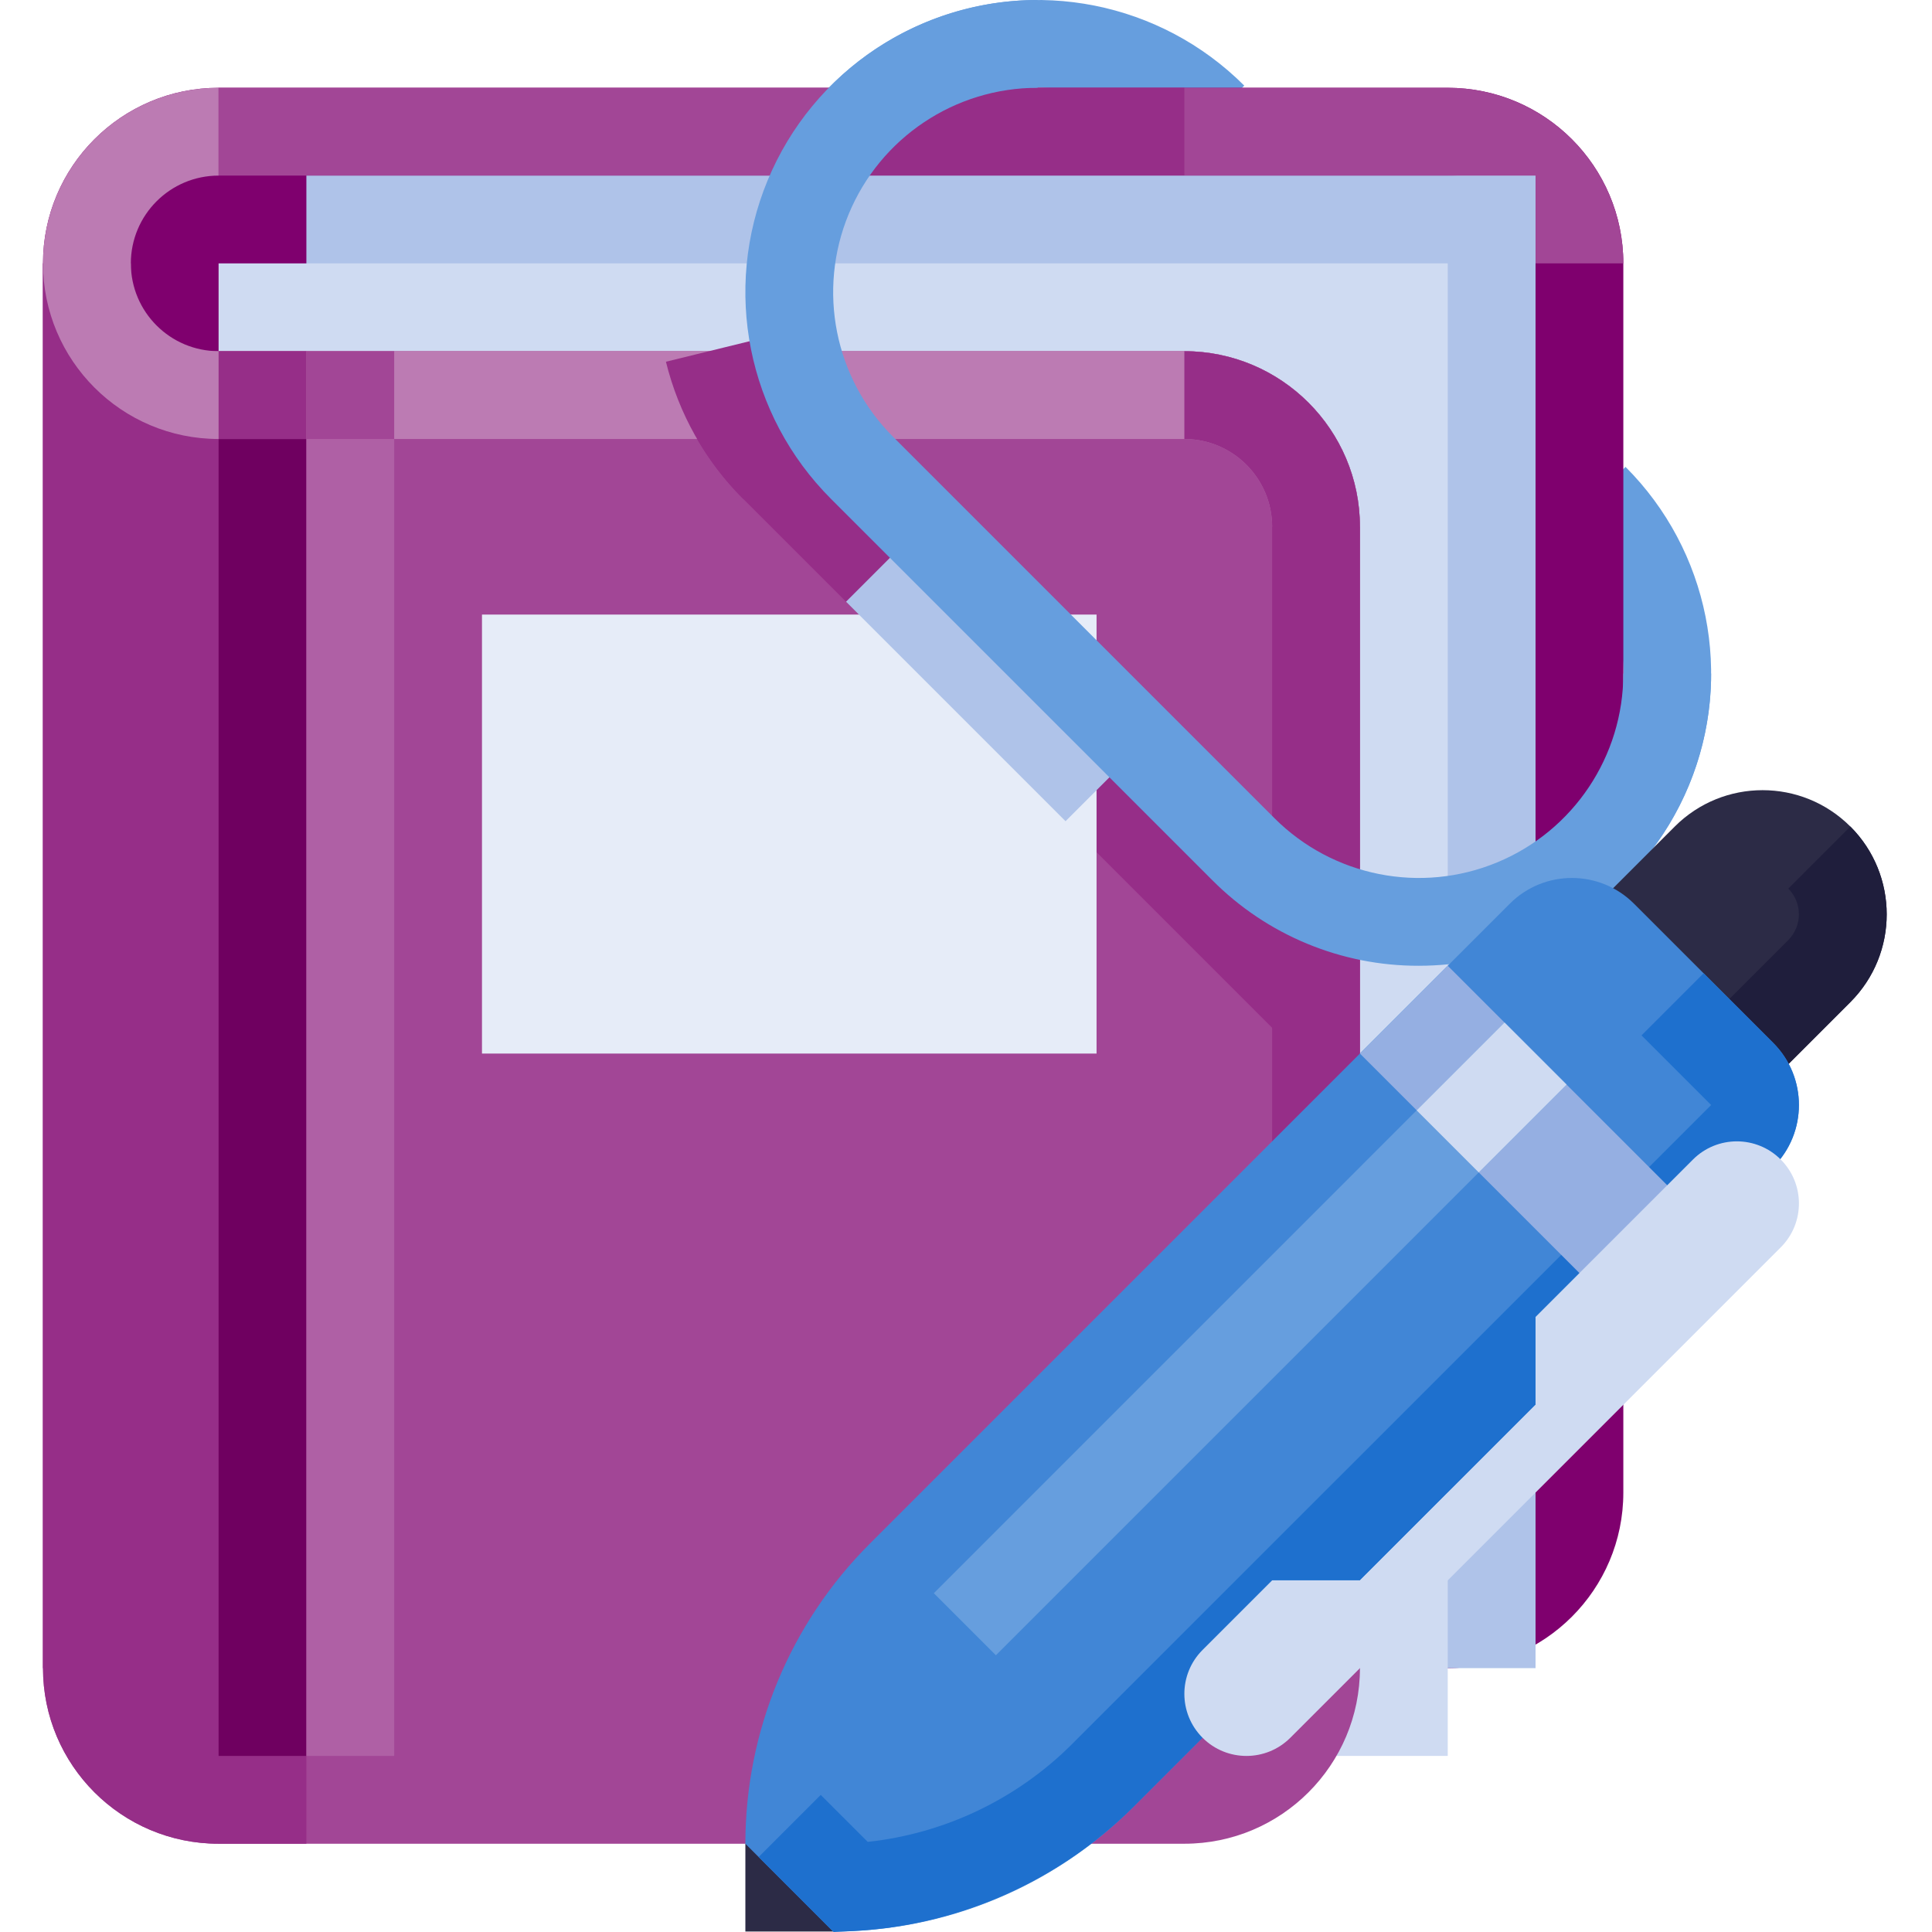 <svg height="469pt" viewBox="-10 0 469 469.448" width="469pt" xmlns="http://www.w3.org/2000/svg"><path d="m334.547 234.668v-21.336c20.094.004 38.207-12.102 45.895-30.664 7.691-18.562 3.438-39.93-10.77-54.137l15.082-15.082c20.312 20.305 26.391 50.848 15.398 77.383-10.992 26.535-36.883 43.836-65.605 43.836zm0 0" fill="#669ede"/><path d="m192.223 71.012h-21.332c-.004-28.723 17.297-54.617 43.832-65.605 26.535-10.992 57.078-4.914 77.387 15.395l-15.082 15.086c-14.207-14.211-35.574-18.461-54.137-10.773-18.566 7.691-30.668 25.805-30.668 45.898zm0 0" fill="#669ede"/><path d="m384.223 64c0-23.562-19.102-42.668-42.664-42.668h-298.668c-23.562 0-42.668 19.105-42.668 42.668v341.332h341.336c23.562 0 42.664-19.102 42.664-42.664zm0 0" fill="#7f006e"/><path d="m384.223 64h-21.332c-.016-11.777-9.559-21.316-21.332-21.332h-298.668v-21.336h298.668c23.555.023 42.641 19.113 42.664 42.668zm0 0" fill="#a24696"/><path d="m192.223 21.332h85.336v21.336h-85.336zm0 0" fill="#962e88"/><path d="m64.223 42.668h298.668v362.664h-298.668zm0 0" fill="#afc3e9"/><path d="m42.891 64h298.668v362.668h-298.668zm0 0" fill="#cfdbf2"/><path d="m320.223 128c0-23.562-19.102-42.668-42.664-42.668h-256v-21.332h-21.336v341.332c0 23.566 19.105 42.668 42.668 42.668h234.668c23.562 0 42.664-19.102 42.664-42.668zm0 0" fill="#a24696"/><path d="m64.223 85.332h-42.664v-21.332h-21.336v341.332c0 23.566 19.105 42.668 42.668 42.668h21.332zm0 0" fill="#962e88"/><path d="m42.891 106.668h21.332v320h-21.332zm0 0" fill="#6f0060"/><path d="m64.223 106.668h21.336v320h-21.336zm0 0" fill="#af60a5"/><path d="m302.016 252.875-131.656-131.656c-6.023-6.008-10.91-13.055-14.426-20.801l19.414-8.836c2.465 5.418 5.883 10.348 10.094 14.555l131.656 131.656zm0 0" fill="#962e88"/><path d="m106.891 149.332h149.332v106.668h-149.332zm0 0" fill="#e6ecf8"/><path d="m195.348 146.207 15.086-15.082 53.332 53.332-15.082 15.086zm0 0" fill="#afc3e9"/><path d="m320.223 128h-21.332c-.016-11.777-9.559-21.316-21.332-21.332h-234.668c-23.562 0-42.668-19.105-42.668-42.668s19.105-42.668 42.668-42.668v21.336c-11.777.008-21.32 9.555-21.32 21.332s9.543 21.324 21.32 21.332h234.668c23.555.023 42.641 19.113 42.664 42.668zm0 0" fill="#bc7bb3"/><path d="m320.223 405.332h-21.332v-277.332c-.016-11.777-9.559-21.316-21.332-21.332v-21.336c23.555.023 42.641 19.113 42.664 42.668zm0 0" fill="#962e88"/><path d="m170.359 121.219c-9.184-9.184-15.676-20.707-18.77-33.324l20.727-5.082c2.156 8.828 6.699 16.898 13.125 23.324zm0 0" fill="#962e88"/><path d="m334.547 234.668c-18.844.051-36.922-7.441-50.207-20.805l-92.648-92.645c-20.309-20.309-26.387-50.852-15.395-77.387 10.988-26.535 36.883-43.836 65.605-43.832v21.332c-20.094 0-38.207 12.102-45.898 30.668-7.688 18.562-3.438 39.93 10.773 54.137l92.645 92.645c14.207 14.207 35.574 18.461 54.137 10.77 18.562-7.688 30.668-25.801 30.664-45.895h21.336c-.047 39.199-31.812 70.965-71.012 71.012zm0 0" fill="#669ede"/><path d="m170.891 448h21.332v21.332h-21.332zm0 0" fill="#2c2b46"/><path d="m362.891 234.668 33.832-33.832c11.781-11.781 30.883-11.781 42.664 0s11.781 30.887 0 42.668l-33.828 33.828zm0 0" fill="#2c2b46"/><path d="m413.098 269.793-15.082-15.086 26.293-26.289c3.43-3.461 3.43-9.039 0-12.5l15.082-15.086c11.766 11.789 11.766 30.879 0 42.668zm0 0" fill="#1f1e3c"/><path d="m170.891 448 21.332 21.332c27.32 0 53.52-10.852 72.836-30.168l155.582-155.582c8.332-8.332 8.332-21.84 0-30.172l-33.828-33.828c-8.332-8.332-21.84-8.332-30.172 0l-155.582 155.582c-19.316 19.316-30.168 45.516-30.168 72.836zm0 0" fill="#4186d6"/><path d="m192.328 469.449-18.207-18.23 15.082-15.082 11.418 11.414c18.629-2.016 36.027-10.289 49.352-23.469l155.586-155.582-16.918-16.918 15.082-15.082 16.918 16.918c8.332 8.328 8.332 21.836 0 30.164l-155.582 155.586c-18.211 18.027-42.422 28.727-68.012 30.051zm0 0" fill="#1e70ce"/><path d="m320.223 256 21.336-21.332 64 64-21.336 21.332zm0 0" fill="#95afe2"/><path d="m422.473 281.75c-5.891-5.891-15.441-5.891-21.332 0l-38.25 38.25v21.332l-42.668 42.668h-21.332l-16.914 16.914c-5.891 5.891-5.891 15.441 0 21.336 5.891 5.891 15.441 5.891 21.332 0l119.164-119.164c5.891-5.891 5.891-15.441 0-21.336zm0 0" fill="#cfdbf2"/><path d="m216.684 387.125 138.664-138.668 15.086 15.086-138.668 138.664zm0 0" fill="#669ede"/><path d="m334.004 269.801 21.344-21.344 15.086 15.086-21.344 21.344zm0 0" fill="#cfdbf2"/><path d="m64.223 85.332h21.336v21.336h-21.336zm0 0" fill="#a24696"/><path d="m42.891 85.332h21.332v21.336h-21.332zm0 0" fill="#962e88"/></svg>